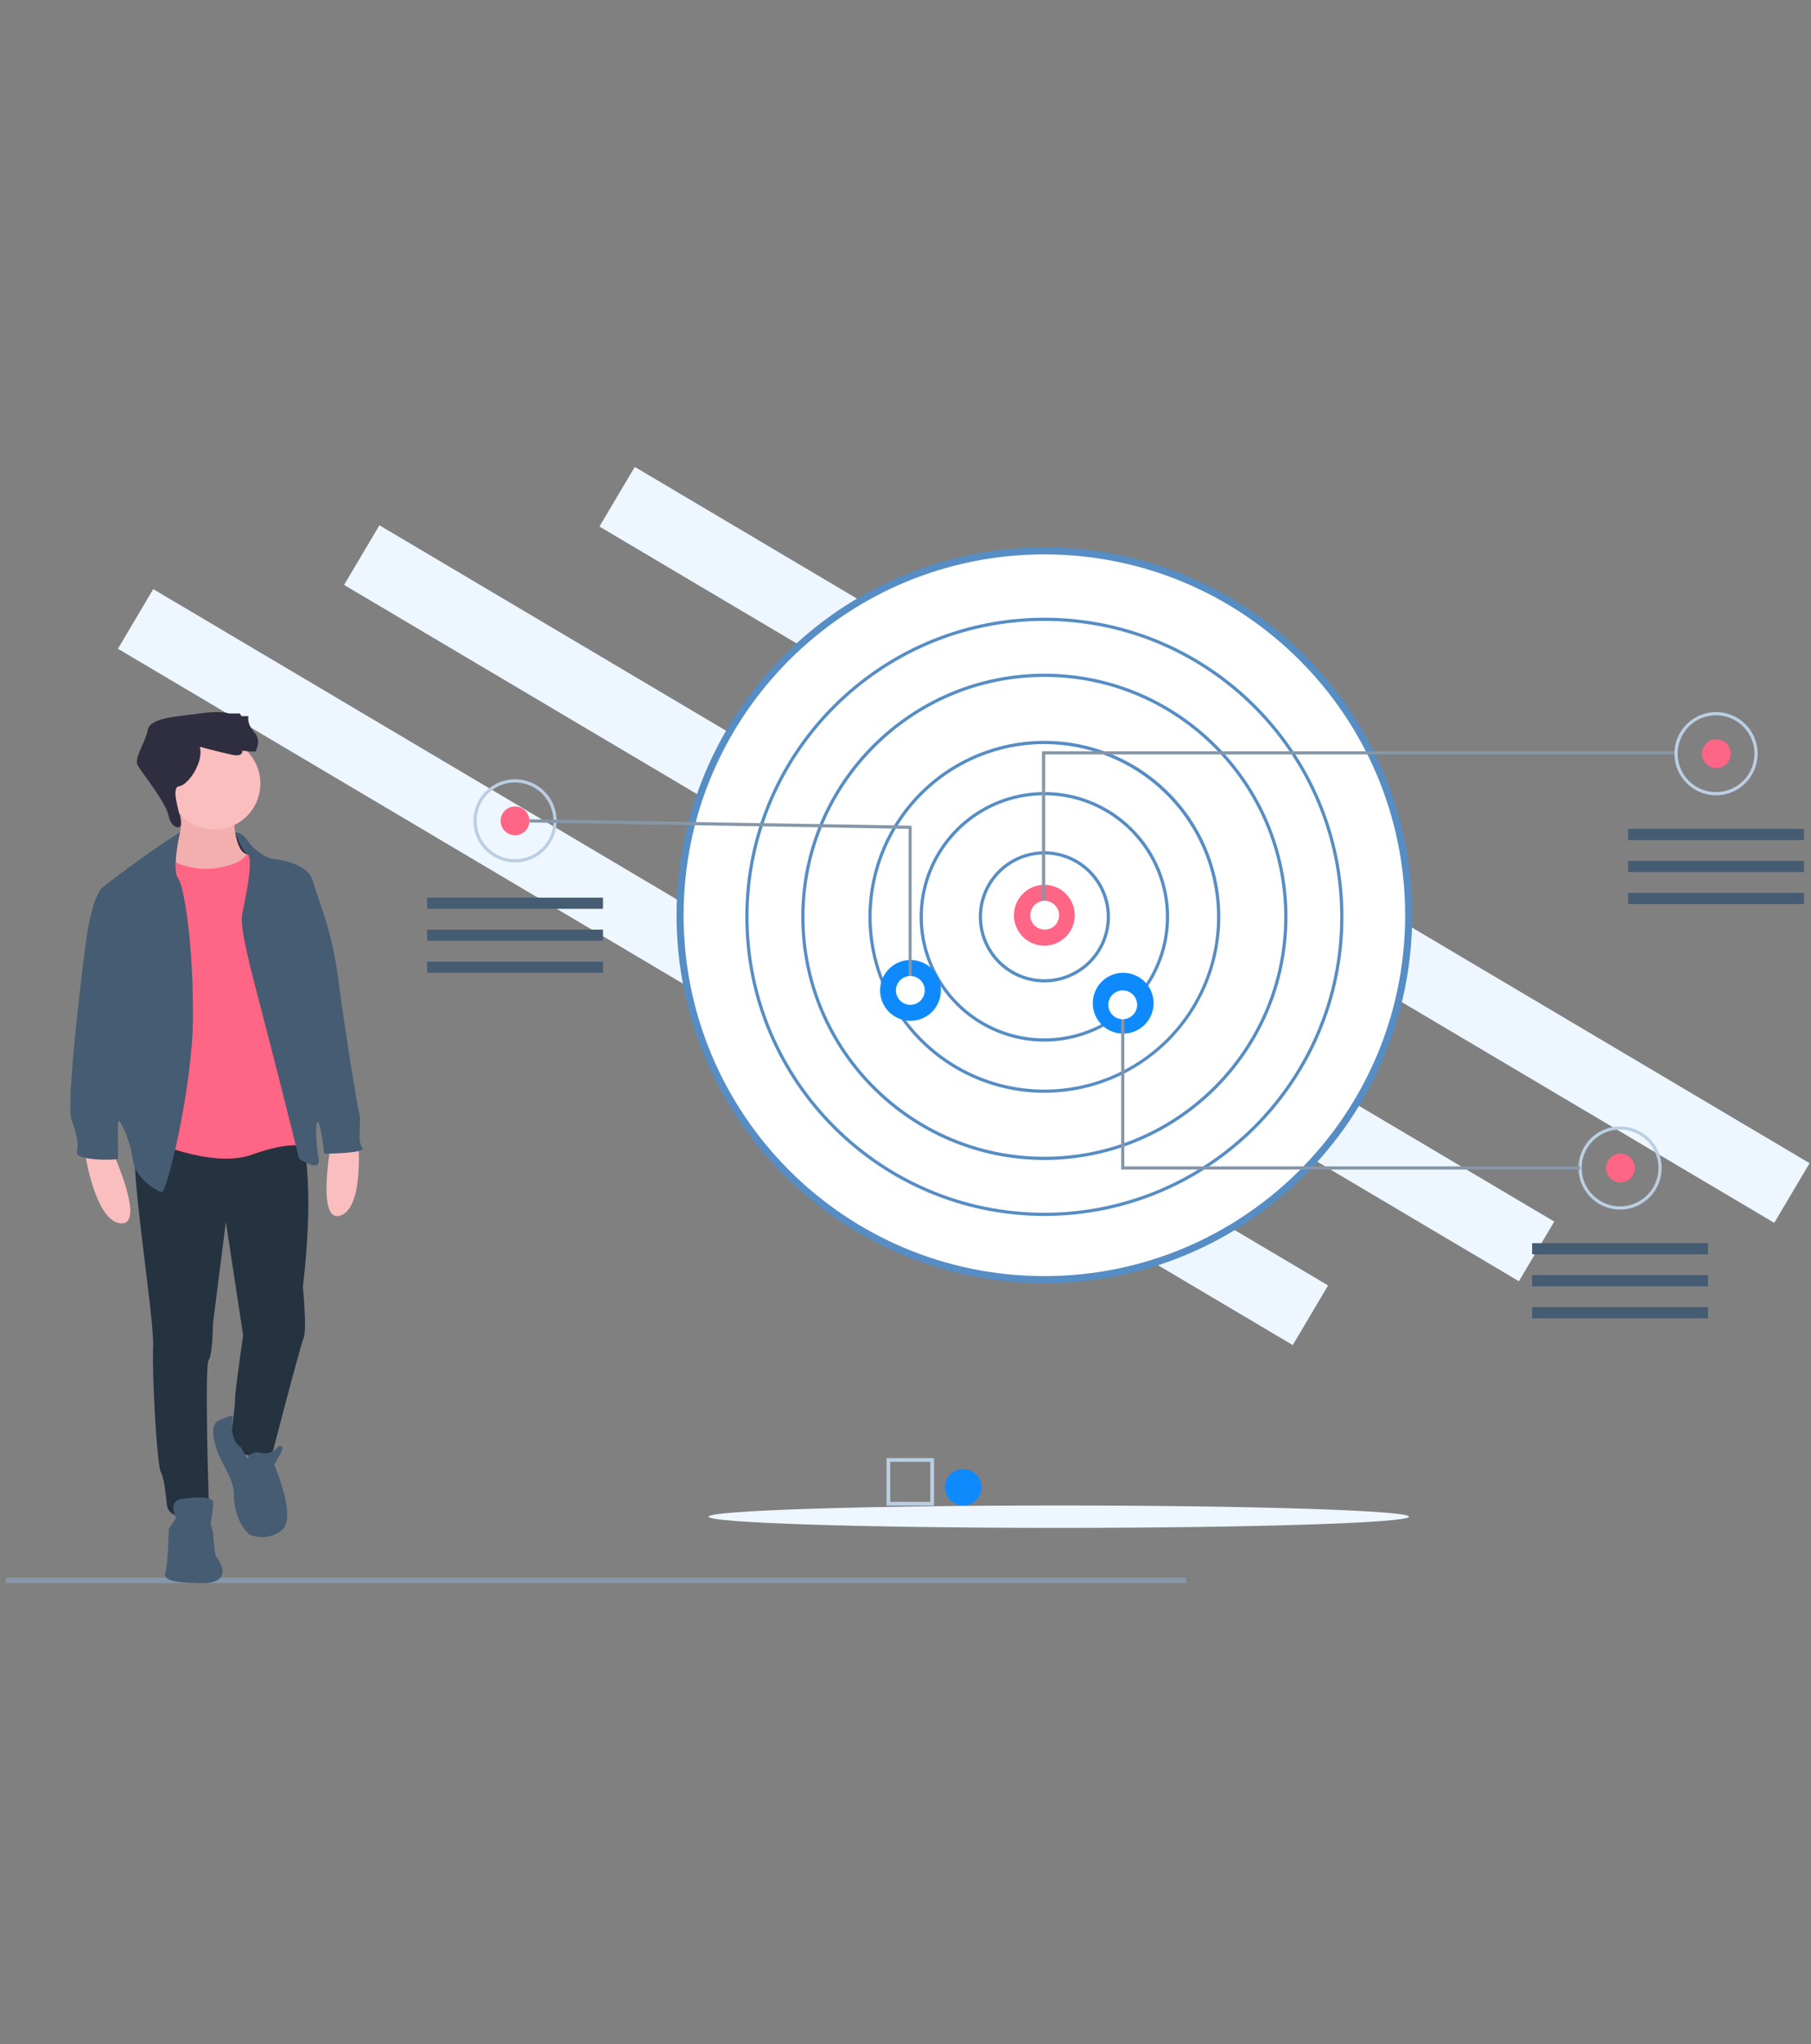 <svg width="257" height="290" viewBox="0 0 257 290" fill="none" xmlns="http://www.w3.org/2000/svg"><rect x="0" y="0" width="257" height="290" fill="#808080" stroke="none"/><g clip-path="url(#clip0)"><path d="M256.799 165.034L90.081 66.244l-5.014 8.461 166.718 98.791 5.014-8.462zM220.563 173.316L53.844 74.526l-5.014 8.46 166.719 98.792 5.014-8.462zM188.469 182.375L21.749 83.584l-5.013 8.461 166.719 98.791 5.014-8.461z" fill="#EEF7FF"/><path d="M199.905 129.853c0 28.552-23.146 51.698-51.698 51.698-28.551 0-51.697-23.146-51.697-51.698s23.146-51.698 51.697-51.698c28.552 0 51.698 23.146 51.698 51.698z" fill="#fff" stroke="#568DC4"/><path d="M148.207 139.383a9.307 9.307 0 01-9.126-11.12 9.306 9.306 0 0118.431 1.815 9.32 9.32 0 01-2.728 6.577 9.32 9.32 0 01-6.577 2.728zm0-18.156a8.855 8.855 0 00-8.681 10.578 8.855 8.855 0 006.954 6.954 8.854 8.854 0 009.086-3.763 8.85 8.85 0 001.492-4.918 8.862 8.862 0 00-8.851-8.851z" fill="#568DC4"/><path d="M148.206 147.781a17.705 17.705 0 01-17.362-21.156 17.698 17.698 0 0113.908-13.908 17.706 17.706 0 0121.155 17.362 17.723 17.723 0 01-17.701 17.702zm0-34.95a17.244 17.244 0 00-15.935 10.647 17.25 17.25 0 003.738 18.797 17.25 17.25 0 0029.444-12.196 17.266 17.266 0 00-17.247-17.248z" fill="#568DC4"/><path d="M148.207 155.044a24.967 24.967 0 01-23.064-15.411 24.96 24.96 0 015.411-27.206 24.963 24.963 0 0142.617 17.653 24.996 24.996 0 01-24.964 24.964zm0-49.474a24.508 24.508 0 00-17.332 41.841 24.51 24.51 0 0041.842-17.331 24.54 24.54 0 00-24.51-24.51z" fill="#568DC4"/><path d="M148.206 164.575c-19.021 0-34.496-15.474-34.496-34.495 0-19.021 15.475-34.496 34.496-34.496s34.496 15.475 34.496 34.496-15.475 34.495-34.496 34.495zm0-68.537c-18.771 0-34.042 15.271-34.042 34.042 0 18.77 15.271 34.041 34.042 34.041s34.042-15.271 34.042-34.041c0-18.771-15.271-34.042-34.042-34.042z" fill="#568DC4"/><path d="M148.208 172.518c-23.401 0-42.439-19.038-42.439-42.439s19.038-42.439 42.439-42.439 42.439 19.038 42.439 42.439-19.038 42.439-42.439 42.439zm0-84.424c-23.151 0-41.985 18.834-41.985 41.985s18.834 41.985 41.985 41.985c23.15 0 41.985-18.834 41.985-41.985s-18.835-41.985-41.985-41.985z" fill="#568DC4"/><path d="M148.205 134.164a4.312 4.312 0 100-8.624 4.312 4.312 0 000 8.624z" fill="#FF6584"/><path d="M159.327 146.646a4.313 4.313 0 10-.001-8.625 4.313 4.313 0 00.001 8.625zM129.143 144.83a4.313 4.313 0 10-.001-8.625 4.313 4.313 0 00.001 8.625z" fill="#0E8AFD"/><path d="M243.524 108.973a2.042 2.042 0 100-4.083 2.042 2.042 0 000 4.083z" fill="#FF6584"/><path d="M148.321 129.967h-.454v-23.376h90.097v.454h-89.643v22.922z" fill="#8597A8"/><path d="M243.524 112.832a5.904 5.904 0 01-5.451-3.642 5.894 5.894 0 011.279-6.431 5.906 5.906 0 016.43-1.279c1.079.447 2 1.203 2.649 2.173.648.971.994 2.112.994 3.279a5.908 5.908 0 01-5.901 5.9zm0-11.347a5.444 5.444 0 00-5.342 6.509 5.444 5.444 0 004.28 4.28 5.45 5.45 0 005.591-2.316 5.444 5.444 0 00-.679-6.876 5.456 5.456 0 00-3.85-1.597z" fill="#BBCFE2"/><path d="M229.908 167.753a2.042 2.042 0 100-4.083 2.042 2.042 0 000 4.083z" fill="#FF6584"/><path d="M229.908 171.61a5.902 5.902 0 01-5.787-7.051 5.902 5.902 0 0111.688 1.151 5.908 5.908 0 01-5.901 5.9zm0-11.347a5.452 5.452 0 00-5.032 3.363 5.447 5.447 0 1010.479 2.084 5.456 5.456 0 00-5.447-5.447z" fill="#BBCFE2"/><path d="M73.088 118.505a2.042 2.042 0 100-4.084 2.042 2.042 0 000 4.084z" fill="#FF6584"/><path d="M73.088 122.362a5.903 5.903 0 01-5.451-3.642 5.9 5.9 0 1111.352-2.258 5.907 5.907 0 01-5.9 5.9zm0-11.347a5.443 5.443 0 00-5.032 3.362 5.448 5.448 0 009.561 5.111 5.448 5.448 0 00.918-3.026 5.454 5.454 0 00-5.447-5.447z" fill="#BBCFE2"/><path d="M129.371 140.519h-.426v-22.925l-53.815-.904.006-.454 54.235.911v23.372zM224.235 165.937h-65.133v-23.376h.454v22.922h64.679v.454z" fill="#8597A8"/><path d="M256.005 117.597h-24.964v1.588h24.964v-1.588zM256.005 122.136h-24.964v1.589h24.964v-1.589zM256.005 126.676h-24.964v1.588h24.964v-1.588zM242.389 176.377h-24.964v1.589h24.964v-1.589zM242.389 180.915h-24.964v1.588h24.964v-1.588zM242.389 185.454h-24.964v1.589h24.964v-1.589zM85.572 127.356H60.606v1.589h24.965v-1.589zM85.572 131.894H60.606v1.588h24.965v-1.588zM85.572 136.433H60.606v1.589h24.965v-1.589z" fill="#465C72"/><path d="M150.248 216.774c27.45 0 49.702-.711 49.702-1.588 0-.878-22.252-1.589-49.702-1.589-27.449 0-49.701.711-49.701 1.589 0 .877 22.252 1.588 49.701 1.588z" fill="#EEF7FF"/><path d="M168.364 223.83H.801v.776h167.563v-.776z" fill="#8597A8"/><path d="M132.545 213.605h-6.729v-6.73h6.729v6.73zm-6.212-.518h5.695v-5.694h-5.695v5.694z" fill="#BBCFE2"/><path d="M136.686 213.604a2.588 2.588 0 100-5.176 2.588 2.588 0 000 5.176z" fill="#0E8AFD"/><path d="M148.206 131.894a2.043 2.043 0 100-4.085 2.043 2.043 0 000 4.085zM129.142 142.562a2.043 2.043 0 10-.001-4.085 2.043 2.043 0 00.001 4.085zM159.328 144.603a2.043 2.043 0 100-4.087 2.043 2.043 0 000 4.087z" fill="#fff"/><path d="M34.204 118.34s-2.359-.698-2.864.061c-.506.759.69 6.26.69 6.26l5.196.316-1.813-4.58-1.21-2.057z" fill="#2F2E41"/><path d="M16.022 163.513s4.729 10.381 1.087 10.055c-3.642-.326-5.055-10.055-5.055-10.055h3.968zM46.949 162.432s-2.075 11.217 1.38 10.019c3.454-1.198 2.47-10.98 2.47-10.98l-3.85.961z" fill="#FBBEBE"/><path d="M33.197 115.737s-.054 5.218 1.957 5.489c2.011.272-1.141 3.044-1.141 3.044l-3.588.707-5.163-.381-2.283-2.935s4.022-1.902 2.283-7.827l7.935 1.903z" fill="#A0616A"/><path d="M33.197 115.737s-.054 5.218 1.957 5.489c2.011.272-1.141 3.044-1.141 3.044l-3.588.707-5.163-.381-2.283-2.935s4.022-1.902 2.283-7.827l7.935 1.903z" fill="#F3AEAE"/><path d="M42.438 159.871s2.554 5.49.543 22.72c0 0 .598 6.088.109 7.229-.49 1.141-4.511 16.632-4.511 16.632s-5.164 1.141-5.87-2.283c0 0 .706-4.892.652-5.652-.055-.761 1.141-9.077 1.141-9.077l-2.446-16.089-1.848 14.512s0 4.185-.598 5.109c-.598.924 0 19.513 0 19.513s1.685 2.827-.87 2.881c-2.554.054-4.837-.054-5.054-1.848-.218-1.794-.326-3.587-.87-4.674-.543-1.087-1.25-13.534-1.087-17.883.163-4.348-3.587-26.687-2.391-29.024 1.195-2.337 23.1-2.066 23.1-2.066z" fill="#25323F"/><path d="M30.426 117.693a6.522 6.522 0 100-13.044 6.522 6.522 0 000 13.044z" fill="#FBBEBE"/><path d="M23.903 121.77s3.968 2.935 9.73.598c0 0 1.902-.924 1.739-2.337-.163-1.414 3.968 11.359 3.968 11.359l4.185 22.231-.218 9.077s-1.848-.924-7.61 1.141c-5.76 2.066-15.164-2.337-15.164-2.337l.326-23.318.327-13.588.87-2.989s.434-.816 1.847.163z" fill="#FF6584"/><path d="M33.379 118.121s.96-.156 1.884 1.312c.924 1.467 3.098 2.391 3.098 2.391s5.273.326 6.034 3.153c.76 2.826 2.663 6.685 3.587 13.805.924 7.121 2.772 18.48 3.044 19.404.271.924-.38 3.751.38 4.62.761.87-5.38.87-5.38.87s-.544-4.457-.925-4.457c-.38 0-.272 2.99.109 5.164.38 2.174-2.772 0-2.772 0s-2.446-9.947-4.783-18.915-3.696-13.915-3.261-15.926c.434-2.011 1.63-7.772.76-8.316-.87-.543-1.775-3.105-1.775-3.105zM25.54 118.116s-1.42.773-5.007 3.328c-3.587 2.554-6.033 4.511-6.033 4.511s-1.413 1.087-2.283 7.555c-.87 6.468-2.826 23.209-2.065 25.329.76 2.119 1.033 3.37.76 4.62-.27 1.25 5.708 1.195 5.817.924.108-.272-.163-5.218.108-5.327.272-.109 1.74 2.935 2.011 5.49.272 2.554 3.425 4.565 4.131 4.565.707 0 4.349-14.729 4.403-24.785.054-10.055-1.196-18.534-2.12-19.73-.924-1.196.279-6.48.279-6.48zM35.1 206.941s.435-1.196 1.957-.815c1.521.38 2.554-.978 2.554-.978s.816-.109.272.924c-.544 1.032-.978 1.739-.978 1.739s3.26 7.446 1.141 9.24c-2.12 1.794-4.566.706-4.566.706s-2.391-1.684-2.282-6.141c0 0-.11-1.414-1.414-3.696-1.304-2.283-2.282-5.762-.706-6.414 1.576-.652 1.982-.677 1.982-.677s-.738 3.374 1.167 4.553l.873 1.559zM24.99 215.366s-1.304-2.446.87-2.718c2.174-.272 4.511-.435 4.402.707-.108 1.141-.38 2.881-.38 2.881l.38 1.25s.109 3.098.49 3.478c.38.381 2.445 3.642-1.957 3.642-4.403 0-5.707-.489-5.327-1.522.38-1.033.49-6.142.49-6.142l1.032-1.576z" fill="#465C72"/><path d="M28.36 105.953s3.044.815 4.62 1.142c1.576.326 1.413-.598 1.413-.598s2.066.271 1.957.054c-.109-.217.87-1.359-.272-2.663-1.141-1.305-.815-2.283-.815-2.283h-.978l-.272-.381H32.49s-1.142-.434-4.13 0c-2.99.435-7.067.544-7.393 2.338-.326 1.793-2.011 4.022-1.413 5.054.598 1.033 4.022 5.273 4.348 7.066.326 1.794 1.849 2.192 1.794 1.069-.055-1.123-1.576-5.036-.272-5.2 1.305-.163 3.533-3.478 2.935-5.598z" fill="#2F2E41"/></g><defs><clipPath id="clip0"><path fill="#fff" transform="translate(.8 .8)" d="M0 0h256v288.722H0z"/></clipPath></defs></svg>